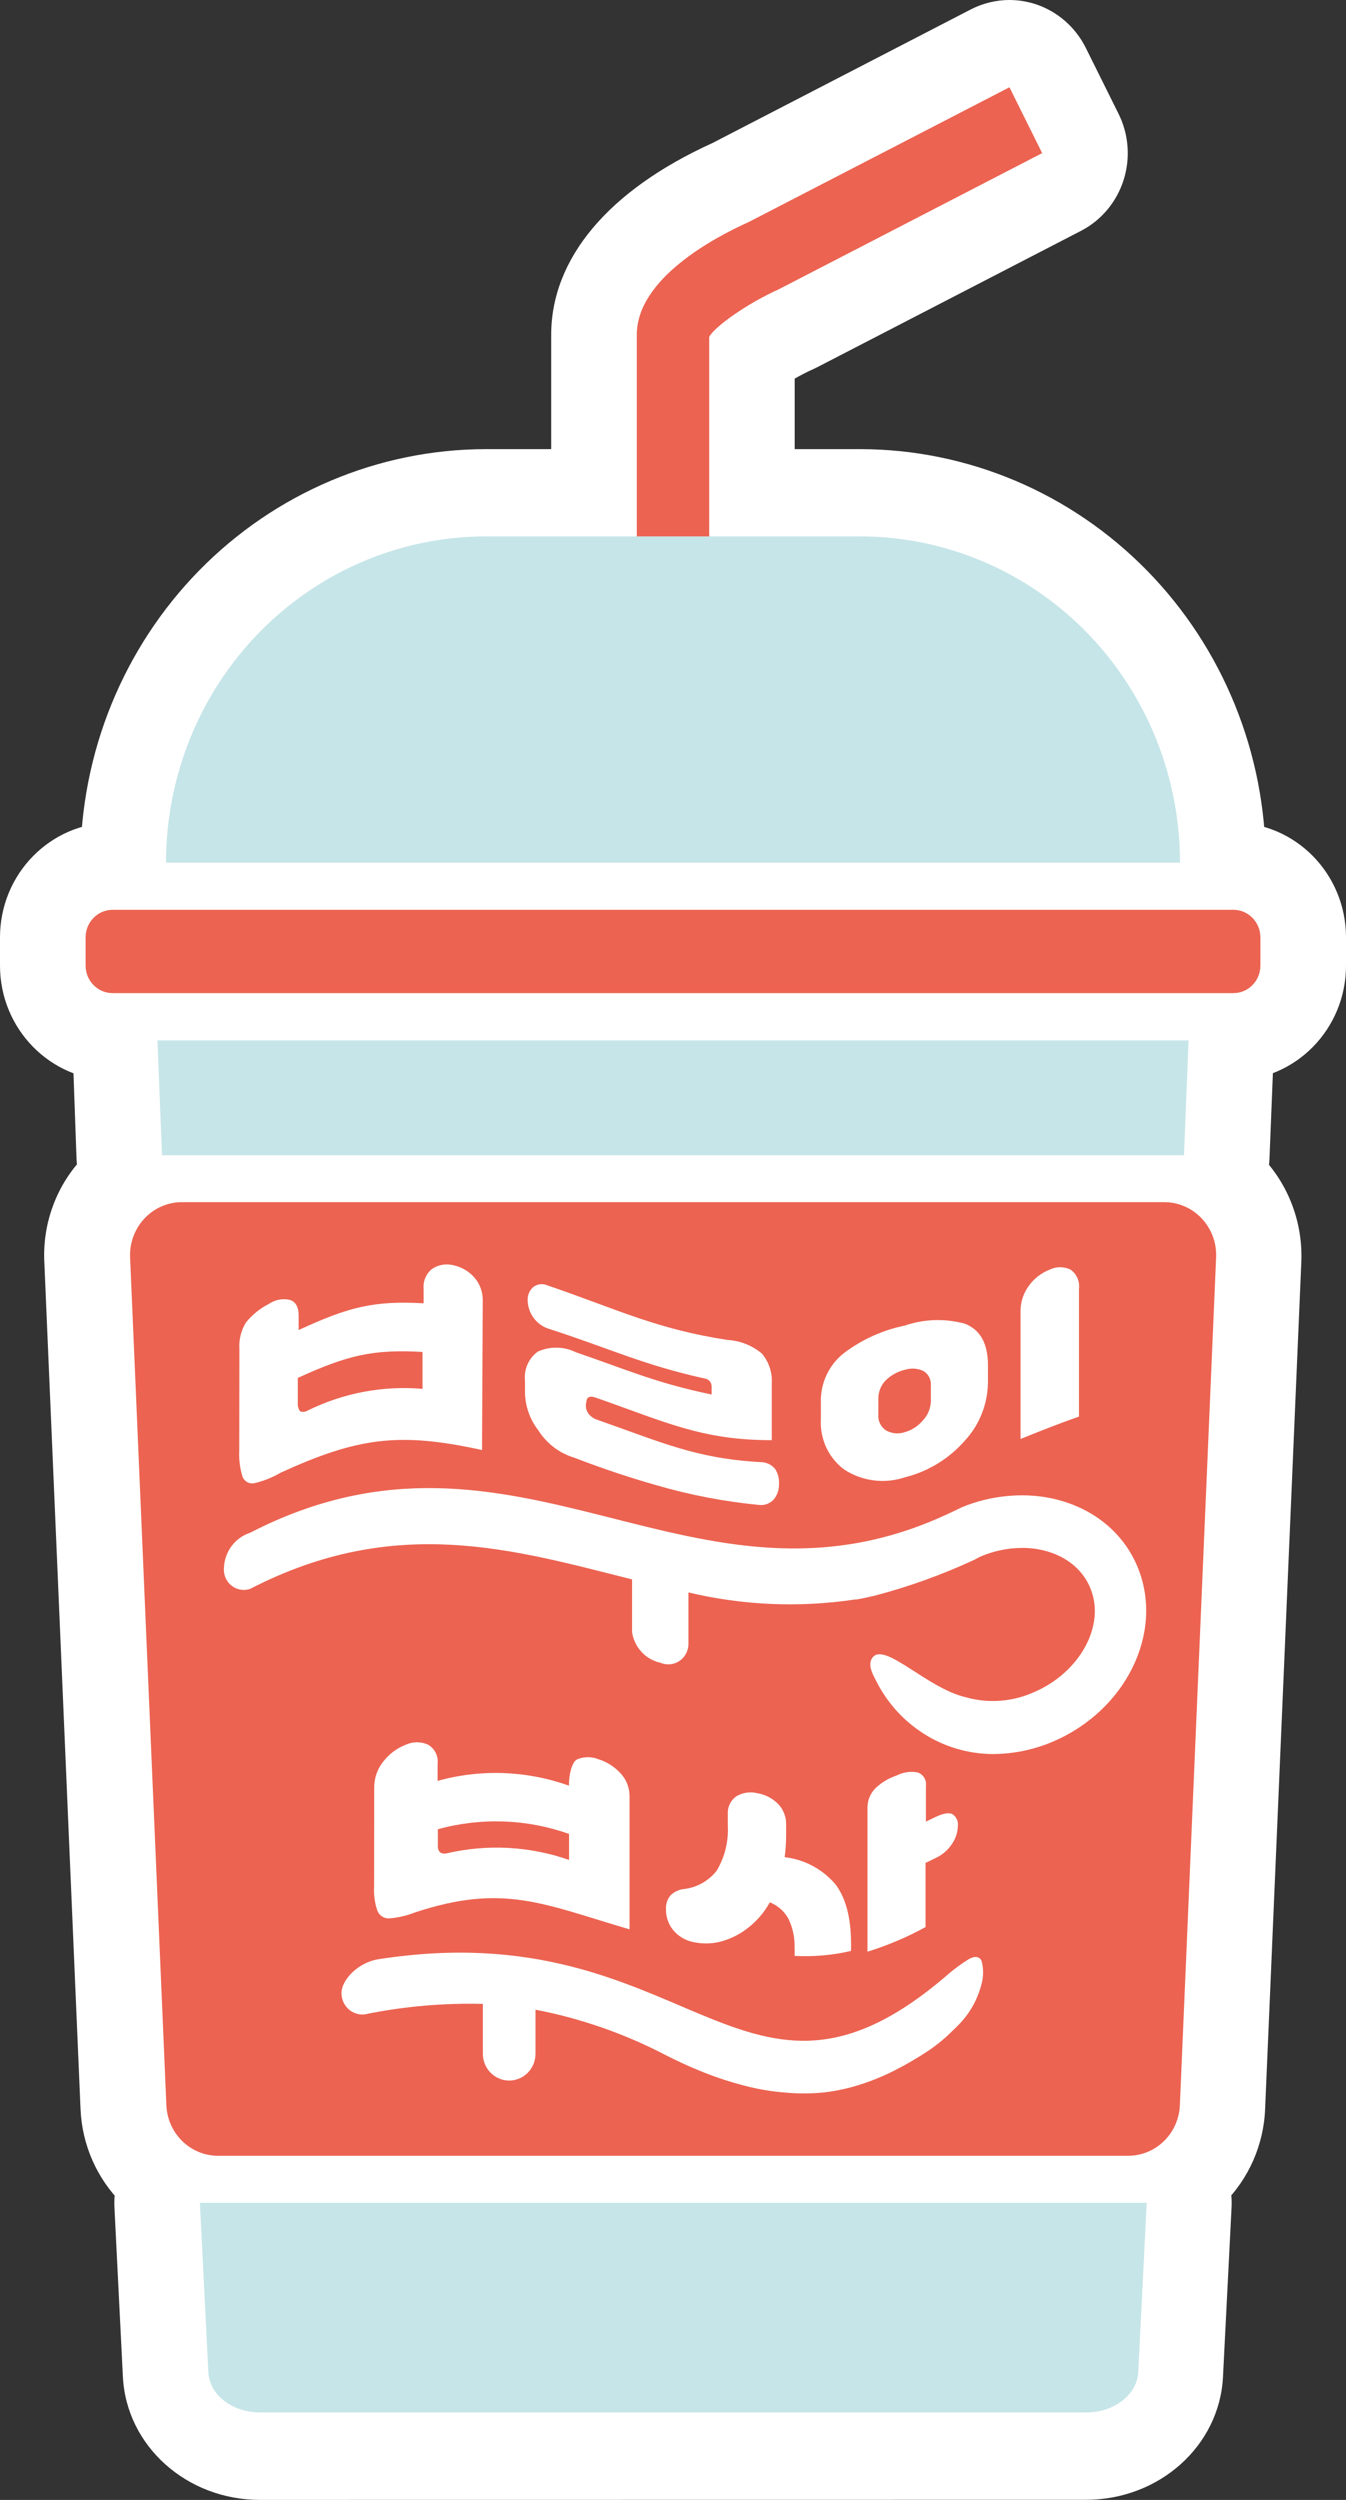 <svg width="49" height="91" viewBox="0 0 49 91" fill="none" xmlns="http://www.w3.org/2000/svg">
<rect x="0" y="0" width="49" height="91" fill="#333333" stroke="none"/>
<g clip-path="url(#clip0_607_85)">
<path d="M23.182 22.697C22.773 22.698 22.368 22.616 21.99 22.457C21.612 22.298 21.268 22.064 20.979 21.77C20.689 21.475 20.46 21.125 20.303 20.74C20.146 20.355 20.066 19.942 20.066 19.525V12.187C20.066 9.409 22.149 6.927 25.928 5.211L35.337 0.345C35.774 0.119 36.258 0.001 36.748 0C37.076 0.001 37.402 0.054 37.715 0.157C38.499 0.42 39.15 0.988 39.525 1.738L40.716 4.135C40.902 4.507 41.014 4.913 41.046 5.328C41.078 5.744 41.029 6.163 40.902 6.559C40.775 6.956 40.572 7.323 40.306 7.64C40.039 7.957 39.715 8.217 39.349 8.405L29.765 13.36L29.607 13.437C29.369 13.54 29.141 13.665 28.93 13.781V19.525C28.93 20.367 28.602 21.173 28.018 21.768C27.435 22.363 26.644 22.697 25.818 22.697H23.182Z" fill="white"/>
<path d="M6.038 34.575C5.213 34.575 4.422 34.24 3.838 33.645C3.255 33.051 2.927 32.244 2.927 31.402C2.93 27.412 4.487 23.586 7.254 20.763C10.021 17.941 13.774 16.353 17.688 16.349H31.312C35.227 16.352 38.98 17.939 41.749 20.762C44.517 23.584 46.074 27.411 46.078 31.402C46.078 31.82 45.997 32.232 45.84 32.617C45.684 33.003 45.454 33.352 45.165 33.647C44.875 33.942 44.532 34.175 44.154 34.334C43.776 34.494 43.371 34.575 42.962 34.575H6.038Z" fill="white"/>
<path d="M49 35.148V34.123C49 31.814 47.164 29.942 44.9 29.942L4.1 29.942C1.836 29.942 0 31.814 0 34.123V35.148C0 37.457 1.836 39.329 4.1 39.329H44.9C47.164 39.329 49 37.457 49 35.148Z" fill="white"/>
<path d="M9.466 91C6.794 91 4.601 89.033 4.474 86.52L4.166 80.35C4.145 79.92 4.209 79.49 4.356 79.086C4.503 78.683 4.728 78.313 5.019 78.001C5.31 77.689 5.661 77.44 6.049 77.27C6.437 77.1 6.855 77.013 7.277 77.013H41.722C42.145 77.013 42.563 77.1 42.951 77.27C43.339 77.44 43.69 77.689 43.981 78.001C44.272 78.313 44.497 78.683 44.644 79.086C44.791 79.49 44.855 79.92 44.834 80.35L44.522 86.516C44.399 89.029 42.206 90.996 39.53 90.996L9.466 91Z" fill="white"/>
<path d="M5.898 45.224C5.093 45.225 4.32 44.908 3.74 44.34C3.16 43.772 2.818 42.997 2.786 42.178L2.637 38.002C2.619 37.578 2.685 37.154 2.832 36.756C2.978 36.358 3.201 35.994 3.488 35.686C3.775 35.378 4.12 35.132 4.502 34.963C4.885 34.793 5.296 34.704 5.713 34.7H43.269C43.689 34.699 44.105 34.785 44.491 34.952C44.877 35.119 45.227 35.365 45.517 35.673C45.808 35.982 46.034 36.347 46.183 36.748C46.331 37.148 46.399 37.575 46.381 38.002L46.214 42.178C46.181 42.997 45.839 43.771 45.259 44.339C44.679 44.907 43.906 45.224 43.102 45.224H5.898Z" fill="white"/>
<path d="M7.91 81.65C6.622 81.646 5.384 81.135 4.456 80.223C3.529 79.312 2.982 78.07 2.931 76.757L1.613 45.928C1.581 45.24 1.687 44.554 1.923 43.909C2.158 43.264 2.52 42.675 2.985 42.176C3.45 41.678 4.01 41.28 4.63 41.008C5.249 40.736 5.917 40.594 6.592 40.592H42.391C43.062 40.594 43.727 40.734 44.344 41.004C44.962 41.273 45.52 41.666 45.985 42.16C46.452 42.661 46.816 43.253 47.054 43.901C47.293 44.548 47.401 45.237 47.374 45.928L46.056 76.757C46.007 78.071 45.46 79.315 44.531 80.227C43.602 81.14 42.362 81.649 41.072 81.65H7.91Z" fill="white"/>
<path d="M17.688 19.525H31.312C34.401 19.527 37.363 20.779 39.547 23.006C41.731 25.233 42.957 28.253 42.957 31.403H6.043C6.043 28.253 7.269 25.233 9.453 23.006C11.637 20.779 14.599 19.527 17.688 19.525Z" fill="#C6E5E8"/>
<path d="M44.9 33.118H4.1C3.557 33.118 3.116 33.568 3.116 34.122V35.148C3.116 35.702 3.557 36.151 4.1 36.151H44.9C45.444 36.151 45.884 35.702 45.884 35.148V34.122C45.884 33.568 45.444 33.118 44.9 33.118Z" fill="#EC6351"/>
<path d="M9.466 87.815H39.552C40.562 87.815 41.393 87.169 41.437 86.35L41.745 80.185H7.277L7.585 86.35C7.625 87.178 8.455 87.815 9.466 87.815Z" fill="#C6E5E8"/>
<path d="M43.269 37.872H5.731L5.898 42.052H43.102L43.269 37.872Z" fill="#C6E5E8"/>
<path d="M4.737 45.794L6.056 76.623C6.074 77.115 6.276 77.581 6.621 77.925C6.966 78.269 7.428 78.466 7.91 78.473H41.081C41.568 78.47 42.035 78.275 42.384 77.928C42.733 77.582 42.937 77.111 42.953 76.614L44.271 45.785C44.284 45.525 44.246 45.266 44.158 45.022C44.07 44.778 43.934 44.554 43.759 44.365C43.584 44.176 43.374 44.025 43.14 43.92C42.906 43.816 42.654 43.762 42.399 43.76H6.592C6.338 43.764 6.087 43.821 5.854 43.926C5.622 44.032 5.413 44.184 5.24 44.374C5.067 44.564 4.933 44.788 4.847 45.032C4.76 45.276 4.723 45.535 4.737 45.794Z" fill="#EC6351"/>
<path d="M8.715 49.118C8.69 48.773 8.775 48.429 8.956 48.137C9.186 47.853 9.472 47.623 9.796 47.46C9.906 47.386 10.029 47.334 10.159 47.31C10.289 47.285 10.422 47.288 10.552 47.317C10.767 47.384 10.877 47.586 10.872 47.913V48.415C12.683 47.577 13.61 47.339 15.421 47.442V46.918C15.409 46.778 15.431 46.638 15.486 46.509C15.542 46.381 15.628 46.269 15.737 46.183C15.851 46.11 15.978 46.06 16.111 46.039C16.244 46.017 16.38 46.024 16.511 46.058C16.805 46.12 17.072 46.277 17.271 46.506C17.475 46.74 17.583 47.044 17.574 47.357L17.548 52.783C14.515 52.115 13.008 52.335 10.226 53.603C9.927 53.779 9.604 53.908 9.268 53.988C9.18 54.009 9.087 53.997 9.007 53.954C8.926 53.911 8.863 53.841 8.829 53.755C8.733 53.445 8.693 53.121 8.71 52.796L8.715 49.118ZM10.943 51.38C10.984 51.393 11.028 51.396 11.071 51.391C11.114 51.386 11.156 51.371 11.193 51.349C12.494 50.706 13.941 50.432 15.381 50.556V49.212C13.571 49.109 12.648 49.333 10.841 50.157V51.17C10.868 51.278 10.89 51.349 10.943 51.38Z" fill="white"/>
<path d="M19.591 52.057C19.294 51.673 19.126 51.202 19.112 50.713V50.265C19.089 50.06 19.121 49.853 19.203 49.666C19.286 49.478 19.417 49.316 19.582 49.198C19.8 49.101 20.035 49.052 20.273 49.056C20.51 49.06 20.744 49.116 20.958 49.221C22.931 49.902 23.933 50.354 25.906 50.762V50.489C25.911 50.413 25.887 50.339 25.84 50.282C25.792 50.224 25.725 50.187 25.651 50.179C23.371 49.673 22.219 49.091 19.938 48.356C19.73 48.282 19.549 48.145 19.419 47.963C19.288 47.782 19.215 47.564 19.209 47.339C19.204 47.248 19.219 47.158 19.254 47.074C19.288 46.99 19.34 46.916 19.407 46.855C19.481 46.796 19.57 46.759 19.664 46.748C19.758 46.737 19.853 46.752 19.938 46.792C22.544 47.688 23.894 48.378 26.491 48.777C26.946 48.803 27.382 48.975 27.735 49.27C27.989 49.569 28.119 49.959 28.095 50.354V52.424C25.555 52.424 24.258 51.775 21.696 50.878C21.49 50.807 21.362 50.829 21.345 51.035C21.32 51.126 21.321 51.222 21.348 51.312C21.376 51.401 21.428 51.481 21.498 51.541C21.567 51.604 21.648 51.651 21.736 51.68C24.109 52.509 25.309 53.083 27.664 53.222C27.767 53.219 27.87 53.239 27.965 53.281C28.06 53.322 28.145 53.385 28.213 53.464C28.322 53.63 28.373 53.829 28.358 54.028C28.362 54.225 28.298 54.416 28.178 54.57C28.11 54.648 28.025 54.708 27.929 54.745C27.834 54.782 27.73 54.794 27.629 54.781C26.36 54.659 25.105 54.417 23.88 54.059C23.001 53.809 22.057 53.504 20.901 53.06C20.36 52.897 19.896 52.541 19.591 52.057Z" fill="white"/>
<path d="M30.736 49.244C31.389 48.754 32.139 48.416 32.933 48.254C33.643 48.01 34.408 47.987 35.131 48.186C35.684 48.406 35.966 48.903 35.966 49.701V50.288C35.965 51.085 35.666 51.853 35.131 52.434C34.55 53.1 33.783 53.569 32.933 53.778C32.569 53.899 32.184 53.936 31.804 53.887C31.424 53.839 31.059 53.705 30.736 53.495C30.454 53.287 30.228 53.009 30.079 52.688C29.93 52.367 29.863 52.013 29.883 51.659V51.076C29.87 50.723 29.941 50.372 30.089 50.053C30.238 49.734 30.459 49.456 30.736 49.244ZM32.243 52.062C32.345 52.121 32.458 52.159 32.574 52.172C32.69 52.185 32.808 52.173 32.92 52.138C33.19 52.065 33.431 51.908 33.61 51.69C33.787 51.5 33.886 51.248 33.887 50.987V50.444C33.897 50.338 33.877 50.231 33.83 50.136C33.782 50.04 33.709 49.961 33.619 49.907C33.407 49.807 33.165 49.791 32.942 49.862C32.679 49.923 32.438 50.056 32.243 50.247C32.156 50.336 32.087 50.443 32.041 50.56C31.995 50.677 31.972 50.802 31.975 50.928V51.47C31.963 51.584 31.982 51.7 32.029 51.804C32.077 51.908 32.151 51.997 32.243 52.062ZM37.46 46.797C37.652 46.533 37.914 46.331 38.216 46.215C38.334 46.158 38.463 46.128 38.593 46.128C38.724 46.128 38.853 46.158 38.971 46.215C39.081 46.291 39.167 46.397 39.222 46.52C39.276 46.644 39.296 46.78 39.279 46.914V51.565C38.431 51.865 38.005 52.039 37.152 52.38V47.729C37.151 47.392 37.259 47.065 37.46 46.797Z" fill="white"/>
<path d="M13.623 65.077C13.619 64.729 13.736 64.391 13.953 64.123C14.167 63.846 14.451 63.633 14.775 63.509C14.902 63.451 15.04 63.421 15.179 63.421C15.318 63.421 15.456 63.451 15.583 63.509C15.702 63.577 15.798 63.679 15.86 63.803C15.922 63.926 15.946 64.066 15.931 64.204V64.826C17.505 64.388 19.172 64.449 20.712 65.001V64.965C20.712 64.611 20.813 64.141 21.011 64.042C21.263 63.938 21.545 63.938 21.797 64.042C22.1 64.138 22.372 64.312 22.588 64.549C22.697 64.664 22.782 64.8 22.839 64.949C22.895 65.099 22.922 65.258 22.918 65.418V70.23C19.776 69.311 18.343 68.549 15.117 69.611C14.816 69.73 14.499 69.804 14.177 69.831C14.084 69.838 13.992 69.815 13.913 69.765C13.834 69.715 13.773 69.641 13.738 69.553C13.64 69.265 13.6 68.961 13.619 68.657L13.623 65.077ZM16.018 67.429C16.06 67.453 16.107 67.467 16.154 67.472C16.202 67.476 16.25 67.471 16.295 67.456C17.763 67.121 19.293 67.207 20.716 67.703V66.757C19.177 66.211 17.512 66.152 15.939 66.587V67.205C15.937 67.246 15.944 67.288 15.958 67.326C15.973 67.365 15.995 67.4 16.023 67.429H16.018Z" fill="white"/>
<path d="M26.087 68.101C26.384 67.608 26.526 67.034 26.495 66.457V66.035C26.488 65.907 26.513 65.779 26.57 65.665C26.626 65.55 26.711 65.452 26.816 65.381C27.044 65.249 27.313 65.211 27.567 65.274C27.851 65.32 28.113 65.455 28.319 65.659C28.417 65.758 28.494 65.877 28.546 66.008C28.597 66.139 28.622 66.28 28.618 66.421V66.82C28.617 67.082 28.599 67.344 28.565 67.603C29.274 67.684 29.929 68.03 30.402 68.576C30.82 69.113 31.013 69.92 30.978 71.017C30.305 71.173 29.614 71.233 28.925 71.197C28.931 71.101 28.931 71.005 28.925 70.91C28.939 70.538 28.861 70.168 28.697 69.835C28.546 69.566 28.308 69.359 28.024 69.248C27.819 69.62 27.539 69.943 27.203 70.198C26.903 70.429 26.561 70.595 26.196 70.686C25.871 70.763 25.533 70.763 25.207 70.686C24.937 70.627 24.693 70.479 24.513 70.265C24.332 70.048 24.236 69.77 24.245 69.485C24.236 69.305 24.296 69.129 24.412 68.992C24.543 68.862 24.714 68.782 24.895 68.764C25.363 68.711 25.791 68.473 26.087 68.101ZM31.883 65.081C32.099 64.879 32.355 64.726 32.634 64.633C32.87 64.511 33.139 64.47 33.399 64.517C33.499 64.547 33.585 64.614 33.641 64.703C33.697 64.793 33.721 64.9 33.707 65.005V66.309L34.032 66.152C34.331 66.008 34.546 65.968 34.678 66.04C34.745 66.085 34.798 66.149 34.832 66.223C34.867 66.297 34.88 66.379 34.871 66.461C34.865 66.69 34.795 66.912 34.669 67.102C34.511 67.348 34.285 67.54 34.019 67.653C33.891 67.72 33.825 67.751 33.694 67.81V70.148C33.019 70.517 32.311 70.817 31.58 71.044V65.802C31.579 65.667 31.606 65.534 31.658 65.41C31.71 65.286 31.787 65.174 31.883 65.081Z" fill="white"/>
<path d="M41.441 57.111C40.716 55.251 38.756 54.252 36.669 54.458C36.104 54.509 35.55 54.645 35.025 54.862C34.849 54.951 34.678 55.027 34.507 55.108C25.212 59.449 18.875 50.753 9.106 55.794C8.837 55.881 8.602 56.05 8.431 56.279C8.261 56.507 8.163 56.783 8.152 57.07C8.141 57.193 8.161 57.316 8.209 57.429C8.256 57.542 8.331 57.641 8.425 57.717C8.52 57.793 8.632 57.843 8.751 57.864C8.869 57.885 8.991 57.876 9.106 57.837C14.41 55.099 18.703 56.412 23.01 57.492V59.414C23.051 59.683 23.171 59.934 23.355 60.133C23.538 60.331 23.777 60.468 24.039 60.525C24.149 60.573 24.27 60.593 24.389 60.583C24.509 60.573 24.625 60.533 24.726 60.467C24.827 60.4 24.911 60.309 24.969 60.202C25.028 60.095 25.06 59.975 25.062 59.853V57.966C27.052 58.44 29.111 58.526 31.131 58.222H31.189C31.402 58.183 31.618 58.138 31.835 58.087C33.087 57.758 34.309 57.318 35.487 56.77C35.553 56.734 35.618 56.694 35.689 56.663C36.17 56.456 36.687 56.348 37.209 56.345C38.343 56.345 39.336 56.891 39.705 57.841C40.242 59.185 39.306 60.892 37.622 61.605C36.842 61.952 35.968 62.014 35.148 61.779C33.781 61.461 32.27 59.83 31.795 60.301C31.571 60.534 31.725 60.865 31.883 61.161C32.279 61.963 32.885 62.638 33.633 63.112C34.381 63.587 35.243 63.842 36.124 63.849C36.878 63.849 37.625 63.697 38.321 63.401C40.971 62.276 42.364 59.463 41.441 57.111Z" fill="white"/>
<path d="M35.746 71.43C35.689 71.174 35.434 71.21 35.258 71.322C35.003 71.479 34.761 71.656 34.533 71.851C27.014 78.37 25.133 69.539 13.751 71.322C13.065 71.439 12.432 72.039 12.432 72.559C12.433 72.68 12.461 72.798 12.514 72.906C12.568 73.014 12.645 73.107 12.74 73.179C12.836 73.251 12.946 73.299 13.063 73.32C13.179 73.34 13.299 73.333 13.412 73.298C14.784 73.028 16.181 72.909 17.578 72.944V74.759C17.578 75.018 17.679 75.266 17.859 75.449C18.039 75.632 18.282 75.735 18.537 75.735C18.791 75.735 19.034 75.632 19.214 75.449C19.394 75.266 19.494 75.018 19.494 74.759V73.155C21.153 73.474 22.757 74.035 24.258 74.821C24.641 75.014 25.032 75.198 25.427 75.359C25.97 75.586 26.528 75.773 27.097 75.919C27.594 76.051 28.101 76.136 28.613 76.174C29.08 76.216 29.549 76.213 30.015 76.165C30.463 76.112 30.904 76.014 31.334 75.874C31.766 75.736 32.186 75.562 32.59 75.355C33.021 75.135 33.438 74.89 33.839 74.62C34.137 74.415 34.417 74.182 34.673 73.925C34.744 73.862 34.81 73.795 34.871 73.733C35.307 73.3 35.612 72.75 35.75 72.147C35.801 71.91 35.8 71.665 35.746 71.43Z" fill="white"/>
<path d="M25.818 19.526H23.182V12.187C23.182 10.139 26.007 8.643 27.264 8.078L36.748 3.177L37.939 5.574L28.354 10.529C27.233 11.031 26.029 11.873 25.818 12.263V19.526Z" fill="#EC6351"/>
</g>
<defs>
<clipPath id="clip0_607_85">
<rect width="49" height="91" fill="white"/>
</clipPath>
</defs>
</svg>
